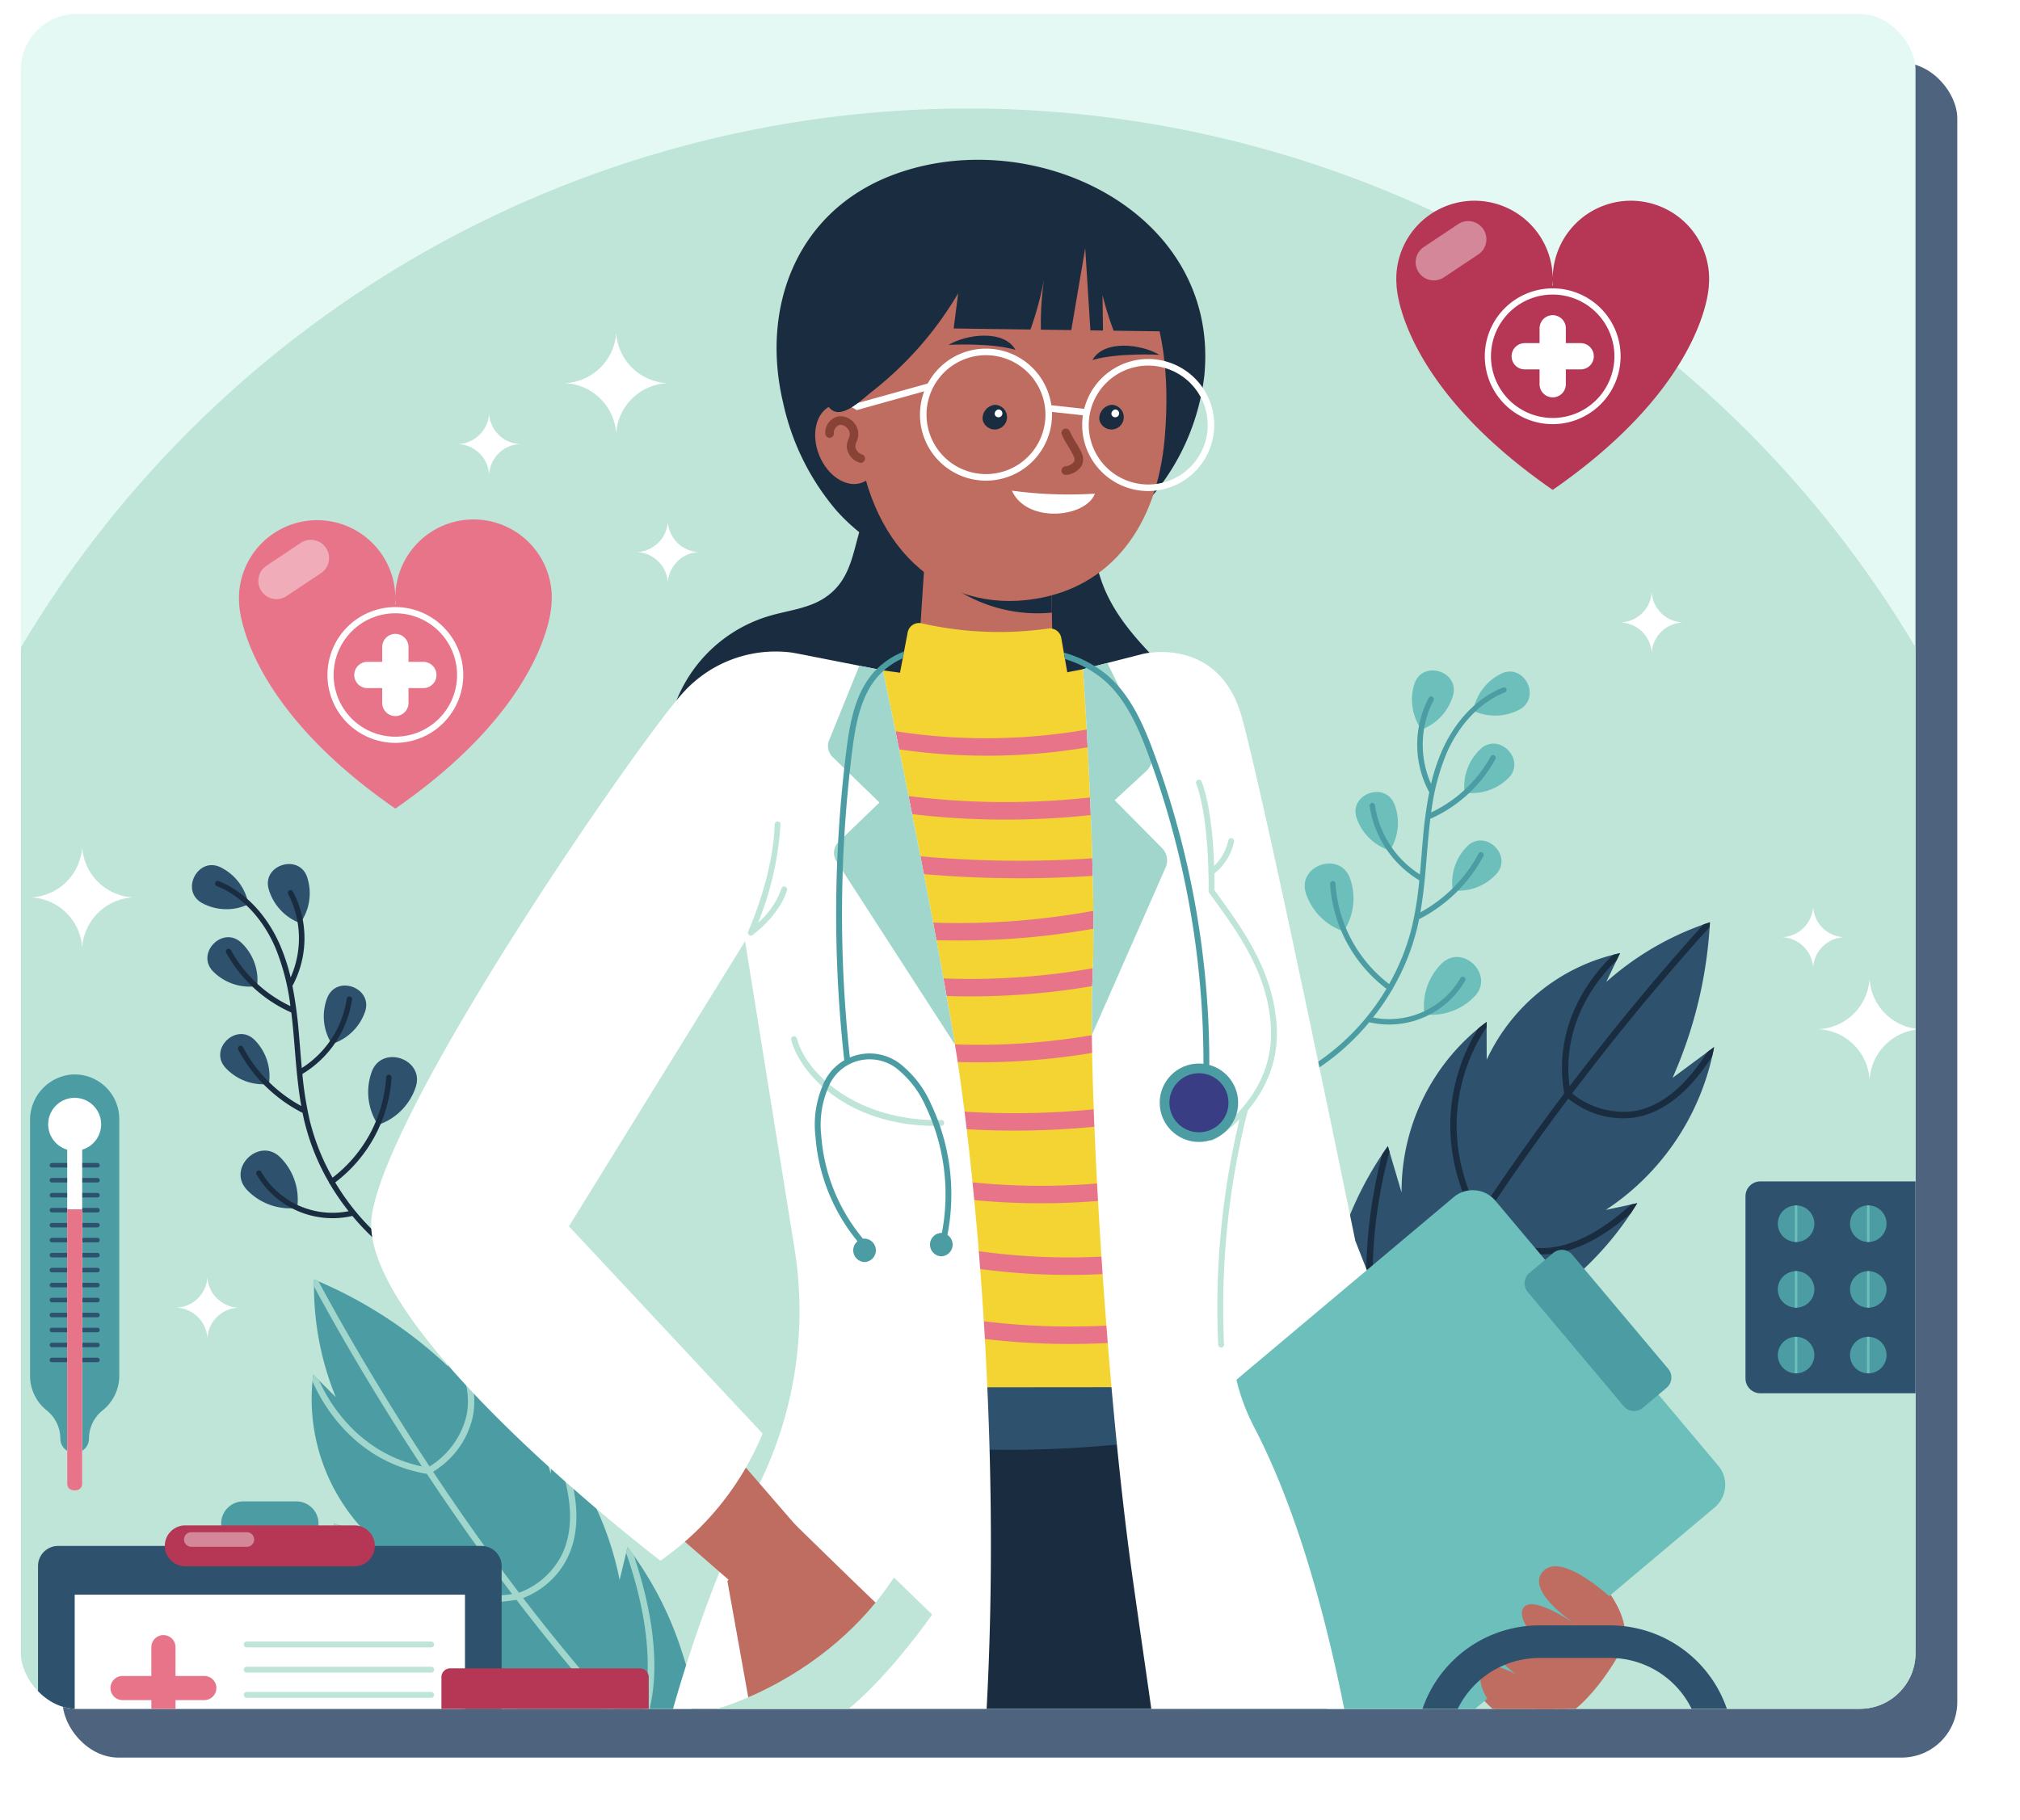 <svg xmlns="http://www.w3.org/2000/svg" xmlns:xlink="http://www.w3.org/1999/xlink" width="290" height="261.383" viewBox="0 0 290 261.383">
  <defs>
    <filter id="Rectángulo_408554" x="0" y="0" width="290" height="261.383" filterUnits="userSpaceOnUse">
      <feOffset dx="6" dy="7" input="SourceAlpha"/>
      <feGaussianBlur stdDeviation="3" result="blur"/>
      <feFlood flood-opacity="0.161"/>
      <feComposite operator="in" in2="blur"/>
      <feComposite in="SourceGraphic"/>
    </filter>
    <clipPath id="clip-path">
      <rect id="Rectángulo_408779" data-name="Rectángulo 408779" width="272" height="243.383" rx="8" transform="translate(-231.767 -4517.093)" fill="#4d637e" opacity="0.41"/>
    </clipPath>
  </defs>
  <g id="Grupo_1200173" data-name="Grupo 1200173" transform="translate(-202.233 -6894.907)">
    <g transform="matrix(1, 0, 0, 1, 202.23, 6894.91)" filter="url(#Rectángulo_408554)">
      <rect id="Rectángulo_408554-2" data-name="Rectángulo 408554" width="272" height="243.383" rx="8" transform="translate(3 2)" fill="#4d637e"/>
    </g>
    <g id="Enmascarar_grupo_1098813" data-name="Enmascarar grupo 1098813" transform="translate(437 11414)" clip-path="url(#clip-path)">
      <g id="_26999809_7283598" data-name="26999809_7283598" transform="translate(-279.541 -4519.019)">
        <g id="BACKGROUND" transform="translate(-9.048 -11.329)">
          <rect id="Rectángulo_408770" data-name="Rectángulo 408770" width="386.745" height="386.745" fill="#e5f9f4"/>
        </g>
        <g id="OBJECTS" transform="translate(-39.947 -50.016)">
          <circle id="Elipse_12201" data-name="Elipse 12201" cx="158.196" cy="158.196" r="158.196" transform="translate(0 223.721) rotate(-45)" fill="#bee5d8"/>
          <g id="Grupo_1200109" data-name="Grupo 1200109" transform="translate(112.273 146.221)">
            <g id="Grupo_1200105" data-name="Grupo 1200105" transform="translate(155.774)">
              <path id="Trazado_1034084" data-name="Trazado 1034084" d="M346.922,139.587a7.4,7.4,0,0,0-3.9,5.259,7.4,7.4,0,0,0,6.543-.116l.063-.033c3.279-1.728.664-6.807-2.648-5.142Z" transform="translate(-314.847 -139.069)" fill="#6cbfbb"/>
              <path id="Trazado_1034085" data-name="Trazado 1034085" d="M343.6,153.462a7.4,7.4,0,0,0-2.2,6.163,7.4,7.4,0,0,0,6.227-2.01l.051-.05c2.636-2.605-1.341-6.707-4.026-4.152Z" transform="translate(-314.467 -142.101)" fill="#6cbfbb"/>
              <path id="Trazado_1034086" data-name="Trazado 1034086" d="M331.976,141.047a7.4,7.4,0,0,0,1.044,6.46,7.4,7.4,0,0,0,4.485-4.765l.021-.069c1.053-3.553-4.41-5.228-5.53-1.7Z" transform="translate(-312.27 -139.024)" fill="#6cbfbb"/>
              <path id="Trazado_1034087" data-name="Trazado 1034087" d="M321.377,165.453a7.4,7.4,0,0,0,4.731,4.521,7.4,7.4,0,0,0,.7-6.507l-.025-.067c-1.306-3.469-6.671-1.508-5.432,1.986C321.36,165.409,321.368,165.431,321.377,165.453Z" transform="translate(-309.896 -144.134)" fill="#6cbfbb"/>
              <path id="Trazado_1034088" data-name="Trazado 1034088" d="M341.176,171.514a7.406,7.406,0,0,0-1.975,6.239,7.4,7.4,0,0,0,6.15-2.236l.05-.052c2.539-2.7-1.585-6.654-4.175-4Z" transform="translate(-313.962 -146.173)" fill="#6cbfbb"/>
              <path id="Trazado_1034089" data-name="Trazado 1034089" d="M311.964,179.273a8.554,8.554,0,0,0,5.373,5.319,8.556,8.556,0,0,0,.944-7.5l-.027-.078c-1.437-4.034-7.676-1.878-6.316,2.183C311.946,179.222,311.955,179.248,311.964,179.273Z" transform="translate(-307.762 -147.141)" fill="#6cbfbb"/>
              <path id="Trazado_1034090" data-name="Trazado 1034090" d="M336.307,193.267a8.555,8.555,0,0,0-2.35,7.187,8.554,8.554,0,0,0,7.13-2.516l.057-.06c2.963-3.092-1.758-7.7-4.78-4.67Z" transform="translate(-312.774 -151.073)" fill="#6cbfbb"/>
              <path id="Trazado_1034091" data-name="Trazado 1034091" d="M339.546,142.4a.384.384,0,0,0-.5-.218c-3.708,1.459-6.927,4.824-8.829,9.232a27.83,27.83,0,0,0-1.5,4.6,13.871,13.871,0,0,1,.35-11.983.387.387,0,1,0-.683-.364,14.429,14.429,0,0,0,.009,13.439.357.357,0,0,0,.073.076,61.908,61.908,0,0,0-.927,6.822c-.067.755-.129,1.51-.19,2.266-.074.91-.15,1.829-.236,2.75a14.253,14.253,0,0,1-6.451-9.951.387.387,0,0,0-.767.1,15.034,15.034,0,0,0,7.135,10.7,49.261,49.261,0,0,1-1.08,6.766,32.011,32.011,0,0,1-3.253,8.126,19.749,19.749,0,0,1-7.7-14.417.387.387,0,0,0-.773.04,20.54,20.54,0,0,0,8.089,15.058,33.317,33.317,0,0,1-15.487,13.606.387.387,0,0,0,.15.743.4.4,0,0,0,.15-.03,33.675,33.675,0,0,0,12.716-9.514,12.631,12.631,0,0,0,13.767-5.954.387.387,0,0,0-.669-.39,11.847,11.847,0,0,1-12.552,5.664,34.508,34.508,0,0,0,2.708-3.942c.017-.017.039-.026.054-.046a.376.376,0,0,0,.063-.164,32.824,32.824,0,0,0,3.484-8.6q.166-.68.3-1.367a21.492,21.492,0,0,0,9.229-9.058.387.387,0,1,0-.684-.361,20.711,20.711,0,0,1-8.361,8.436c.481-2.7.709-5.459.929-8.143.062-.754.123-1.508.19-2.261.089-1,.19-2.01.316-3.025a19.859,19.859,0,0,0,9.355-8.6.387.387,0,0,0-.679-.37,19.086,19.086,0,0,1-8.551,8.049,32.516,32.516,0,0,1,2.173-8.415c1.822-4.222,4.884-7.436,8.4-8.82A.385.385,0,0,0,339.546,142.4Z" transform="translate(-306.595 -139.734)" fill="#4b9da3"/>
            </g>
            <g id="Grupo_1200106" data-name="Grupo 1200106" transform="translate(0 27.798)">
              <path id="Trazado_1034092" data-name="Trazado 1034092" d="M109.423,175.524a7.4,7.4,0,0,1,3.9,5.259,7.4,7.4,0,0,1-6.543-.116l-.063-.033c-3.279-1.728-.664-6.807,2.648-5.142Z" transform="translate(-105.204 -175.007)" fill="#2e516d"/>
              <path id="Trazado_1034093" data-name="Trazado 1034093" d="M113.02,189.4a7.4,7.4,0,0,1,2.2,6.162,7.4,7.4,0,0,1-6.227-2.01l-.051-.05c-2.636-2.605,1.341-6.707,4.026-4.152Z" transform="translate(-105.855 -178.038)" fill="#2e516d"/>
              <path id="Trazado_1034094" data-name="Trazado 1034094" d="M124.984,176.985a7.4,7.4,0,0,1-1.045,6.46,7.4,7.4,0,0,1-4.485-4.765l-.021-.069c-1.053-3.553,4.41-5.228,5.53-1.7C124.969,176.94,124.977,176.962,124.984,176.985Z" transform="translate(-108.396 -174.962)" fill="#2e516d"/>
              <path id="Trazado_1034095" data-name="Trazado 1034095" d="M135.561,201.391a7.4,7.4,0,0,1-4.731,4.521,7.4,7.4,0,0,1-.7-6.507l.025-.067c1.306-3.469,6.671-1.508,5.432,1.986Z" transform="translate(-110.747 -180.072)" fill="#2e516d"/>
              <path id="Trazado_1034096" data-name="Trazado 1034096" d="M115.473,207.452a7.4,7.4,0,0,1,1.974,6.239,7.4,7.4,0,0,1-6.15-2.236l-.049-.052c-2.539-2.7,1.585-6.654,4.175-4Z" transform="translate(-106.392 -182.111)" fill="#2e516d"/>
              <path id="Trazado_1034097" data-name="Trazado 1034097" d="M144.706,215.211a8.554,8.554,0,0,1-5.373,5.319,8.553,8.553,0,0,1-.943-7.5l.027-.078c1.437-4.034,7.676-1.878,6.316,2.182C144.723,215.16,144.715,215.185,144.706,215.211Z" transform="translate(-112.614 -183.079)" fill="#2e516d"/>
              <path id="Trazado_1034098" data-name="Trazado 1034098" d="M120.009,229.205a8.555,8.555,0,0,1,2.35,7.186,8.554,8.554,0,0,1-7.13-2.516l-.057-.06c-2.963-3.092,1.758-7.7,4.779-4.67Z" transform="translate(-107.249 -187.011)" fill="#2e516d"/>
              <path id="Trazado_1034099" data-name="Trazado 1034099" d="M109.518,178.34a.384.384,0,0,1,.5-.218c3.708,1.459,6.927,4.824,8.829,9.233a27.831,27.831,0,0,1,1.5,4.6,13.87,13.87,0,0,0-.35-11.983.387.387,0,0,1,.683-.364,14.428,14.428,0,0,1-.009,13.439.339.339,0,0,1-.073.076,61.887,61.887,0,0,1,.927,6.823c.067.755.129,1.51.19,2.266.074.91.15,1.829.235,2.75a14.253,14.253,0,0,0,6.451-9.951.387.387,0,0,1,.767.1,15.034,15.034,0,0,1-7.135,10.7,49.252,49.252,0,0,0,1.08,6.766,32.01,32.01,0,0,0,3.253,8.126,19.749,19.749,0,0,0,7.7-14.417.387.387,0,0,1,.773.04,20.54,20.54,0,0,1-8.089,15.058A33.317,33.317,0,0,0,142.232,235a.387.387,0,0,1-.15.743.4.4,0,0,1-.15-.03,33.669,33.669,0,0,1-12.716-9.514,12.631,12.631,0,0,1-13.767-5.954.387.387,0,0,1,.669-.39,11.845,11.845,0,0,0,12.552,5.664,34.51,34.51,0,0,1-2.708-3.942.389.389,0,0,1-.054-.046.38.38,0,0,1-.063-.164,32.824,32.824,0,0,1-3.484-8.6c-.111-.453-.211-.909-.3-1.367a21.492,21.492,0,0,1-9.229-9.058.387.387,0,1,1,.684-.361,20.71,20.71,0,0,0,8.361,8.436c-.481-2.7-.709-5.459-.929-8.143-.062-.754-.123-1.508-.19-2.261-.089-1-.19-2.01-.316-3.025a19.859,19.859,0,0,1-9.355-8.6.387.387,0,0,1,.679-.37,19.086,19.086,0,0,0,8.551,8.049,32.516,32.516,0,0,0-2.173-8.415c-1.822-4.222-4.884-7.436-8.4-8.82A.387.387,0,0,1,109.518,178.34Z" transform="translate(-106.175 -175.671)" fill="#1a2d40"/>
            </g>
            <g id="Grupo_1200107" data-name="Grupo 1200107" transform="translate(17.176 87.454)">
              <path id="Trazado_1034100" data-name="Trazado 1034100" d="M142.664,306.407l6.937.36a30.292,30.292,0,0,1-19.028-19.681l5.117,1.8a27.476,27.476,0,0,1-8.042-23.148l3.234,3.236a42.152,42.152,0,0,1-3.113-16.885A63.469,63.469,0,0,1,147.043,264.6l-2.184-7.1a35.932,35.932,0,0,1,16.87,22.463q.294-2.291.588-4.582a45.388,45.388,0,0,1,9.321,19.851l1.133-4.725a49.921,49.921,0,0,1,7.734,14.81c1.535,4.707,3.6,11.631,2.233,16.568-2.963,10.678-21.194,1.008-26.426-2.378A49.352,49.352,0,0,1,142.664,306.407Z" transform="translate(-127.409 -252.088)" fill="#4b9da3"/>
              <path id="Trazado_1034101" data-name="Trazado 1034101" d="M162.356,275.378l-.116.9c2.63,6.261,3.025,11.406,1.158,15.293a11.1,11.1,0,0,1-6.164,5.493C152.687,291.1,148.553,285.2,144.9,279.7c.241-.15.556-.36.921-.634a12.294,12.294,0,0,0,4.776-7.279c.821-4.113-.706-8.681-4.542-13.591-.383-.24-.766-.48-1.158-.7q.181.587.361,1.173c3.714,4.721,5.209,9.068,4.442,12.932a11.837,11.837,0,0,1-5.309,7.334c-7.864-11.909-13.419-21.871-15.941-26.573-.215-.092-.429-.187-.646-.276q-.012.5-.011.992c2.561,4.758,7.941,14.368,15.5,25.851-9.376-1.965-13.562-9.632-14.776-12.363l-.831-.832c-.045.326-.071.654-.1.981,1.19,2.761,5.756,11.5,16.416,13.28,3.624,5.465,7.725,11.322,12.237,17.262-15.268,2.146-23.233-7.593-24.9-9.917l-.728-.256c.146.487.308.969.48,1.448,2.565,3.266,10.874,11.873,25.781,9.563,4.915,6.424,10.3,12.923,16.079,19.106-13.66-.166-26.606-8.771-29.406-10.752l-.842-.043c.272.391.553.775.838,1.157,3.8,2.61,16.778,10.754,30.282,10.561q3.41,3.6,6.99,7.031a5.628,5.628,0,0,0,.641-.653q-3.545-3.383-6.927-6.965c1.056-1.784,4.653-9.57-.823-25.848-.3-.413-.594-.814-.893-1.186q-.1.414-.2.828c5.4,15.579,2.327,23.445,1.249,25.5-5.76-6.143-11.134-12.608-16.041-19a12.158,12.158,0,0,0,2.928-1.631,11.508,11.508,0,0,0,3.47-4.212c1.91-3.962,1.636-9.085-.8-15.244C163.073,276.28,162.721,275.825,162.356,275.378Z" transform="translate(-127.448 -252.088)" fill="#a1d6cd"/>
            </g>
            <g id="Grupo_1200108" data-name="Grupo 1200108" transform="translate(162.39 36.156)">
              <path id="Trazado_1034102" data-name="Trazado 1034102" d="M324.451,217.922l1.973,6.66a30.291,30.291,0,0,1,12.21-24.5q0,2.713.009,5.424a27.476,27.476,0,0,1,19.142-15.3l-1.972,4.127a42.141,42.141,0,0,1,14.88-8.564,63.464,63.464,0,0,1-5.365,22.342l5.964-4.425a35.929,35.929,0,0,1-15.553,23.393l4.516-.974a45.372,45.372,0,0,1-15.608,15.406L349.48,241a49.946,49.946,0,0,1-11.383,12.23c-3.926,3.016-9.764,7.275-14.876,7.63-11.055.767-8.016-19.645-6.568-25.706A49.339,49.339,0,0,1,324.451,217.922Z" transform="translate(-315.148 -185.768)" fill="#2e516d"/>
              <path id="Trazado_1034103" data-name="Trazado 1034103" d="M361.525,226.106l-.889.192c-5.026,4.567-9.745,6.655-14.032,6.191a11.1,11.1,0,0,1-7.234-3.98c4.111-6.277,8.288-12.139,12.255-17.416.221.177.524.4.9.657a12.292,12.292,0,0,0,8.455,2.076c4.151-.6,7.948-3.56,11.3-8.813.1-.441.2-.882.278-1.327l-.986.732c-3.213,5.076-6.812,7.934-10.711,8.5a11.834,11.834,0,0,1-8.685-2.56c8.606-11.385,16.145-19.943,19.737-23.888.015-.234.033-.467.046-.7q-.471.154-.938.321c-3.632,4-10.9,12.277-19.205,23.229-1.272-9.495,4.56-16,6.729-18.053l.507-1.06c-.322.067-.64.151-.959.23-2.206,2.043-8.927,9.263-7.046,19.9-3.944,5.239-8.1,11.058-12.194,17.291-7.115-13.678-.587-24.435,1.049-26.777,0-.258,0-.514,0-.771-.411.3-.811.613-1.2.935-2.224,3.507-7.569,14.21-.419,27.495-4.417,6.775-8.749,14.021-12.652,21.529-4.4-12.934-.6-28.007.333-31.309l-.24-.808q-.415.581-.811,1.175c-1.193,4.456-4.544,19.4.14,32.07q-2.262,4.417-4.3,8.935a5.614,5.614,0,0,0,.83.387q2.008-4.469,4.257-8.853c2.034.4,10.574,1.2,24.094-9.394.291-.416.569-.832.82-1.238l-.847.089c-12.889,10.28-21.327,10.01-23.625,9.679,3.871-7.479,8.174-14.7,12.568-21.46a12.146,12.146,0,0,0,2.514,2.218,11.488,11.488,0,0,0,5.129,1.866c4.371.48,9.111-1.487,14.105-5.835C360.913,227.082,361.225,226.6,361.525,226.106Z" transform="translate(-316.417 -185.768)" fill="#1a2d40"/>
            </g>
          </g>
          <g id="Grupo_1200142" data-name="Grupo 1200142" transform="translate(138.011 72.887)">
            <g id="Grupo_1200111" data-name="Grupo 1200111" transform="translate(42.364)">
              <g id="Grupo_1200110" data-name="Grupo 1200110">
                <path id="Trazado_1034104" data-name="Trazado 1034104" d="M215.862,117.767c-2.3,1.46-5.124,1.732-7.737,2.494a20.674,20.674,0,0,0-5.3,37.3c4.793,3.046,10.759,4.073,15.158,7.666,2.962,2.42,4.953,5.8,7.4,8.735s5.739,5.6,9.564,5.672c3.985.071,7.5-2.727,9.8-5.981s3.744-7.04,5.913-10.384,5.391-6.38,9.356-6.784c2.467-.252,4.964.544,7.42.2,4.185-.585,7.36-4.547,7.955-8.73s-.976-8.429-3.34-11.93-5.486-6.408-8.438-9.432-5.8-6.271-7.438-10.168c-1.65-3.933-1.956-8.276-2.818-12.453s-2.481-8.494-5.932-11c-4.344-3.156-10.622-2.517-15.167.34-4.209,2.646-7.754,7.247-10.045,11.631C219.915,109.347,220.61,114.749,215.862,117.767Z" transform="translate(-193.249 -54.783)" fill="#1a2d40"/>
                <path id="Trazado_1034105" data-name="Trazado 1034105" d="M234.749,45.091a32.933,32.933,0,0,0-4.424,1.337c-13.728,5.235-18.92,18.957-15.664,32.684a35.388,35.388,0,0,0,7.658,15.475,28.292,28.292,0,0,0,15.526,8.854,30.693,30.693,0,0,0,18.078-2.143,32.679,32.679,0,0,0,19.207-26.087C277.269,53.249,254.1,40.683,234.749,45.091Z" transform="translate(-197.886 -44.216)" fill="#1a2d40"/>
              </g>
            </g>
            <g id="Grupo_1200115" data-name="Grupo 1200115" transform="translate(99.477 70.681)">
              <g id="Grupo_1200112" data-name="Grupo 1200112" transform="translate(3.49 0)">
                <path id="Trazado_1034106" data-name="Trazado 1034106" d="M299.249,243.7A10.49,10.49,0,0,1,289,235.373l-17.172-81.508a10.486,10.486,0,1,1,20.522-4.324l17.172,81.508a10.5,10.5,0,0,1-10.272,12.65Z" transform="translate(-271.599 -136.868)" fill="#bf6d60"/>
                <path id="Trazado_1034107" data-name="Trazado 1034107" d="M306.368,245.14,324.64,271l21.882,30.97a6.073,6.073,0,0,1-9.43,7.607l-47.048-51.27a10.508,10.508,0,1,1,16.324-13.167Z" transform="translate(-275.15 -159.403)" fill="#bf6d60"/>
                <path id="Trazado_1034108" data-name="Trazado 1034108" d="M281.9,135.835s10.921-2.6,14.115,9.311c3.891,14.512,16.235,75,16.235,75l15.257,38.883-24.53,22.025-16.055-50.944Z" transform="translate(-273.932 -135.595)" fill="#fff"/>
              </g>
              <g id="Grupo_1200114" data-name="Grupo 1200114" transform="translate(0 77.28)">
                <path id="Trazado_1034109" data-name="Trazado 1034109" d="M338.783,295.174s7.793.811,13.649,4.584,11.812,10.8,9.176,15.519-8.012,12.01-14.1,10.731-13.569-14.425-15.539-21.868S338.783,295.174,338.783,295.174Z" transform="translate(-281.718 -249.021)" fill="#bf6d60"/>
                <g id="Grupo_1200113" data-name="Grupo 1200113">
                  <path id="Trazado_1034110" data-name="Trazado 1034110" d="M300.076,326.3l-31.992-38.05a4.255,4.255,0,0,1,.518-5.995l54.41-45.747a4.254,4.254,0,0,1,5.995.519L361,275.073a4.255,4.255,0,0,1-.518,5.995l-54.41,45.747A4.256,4.256,0,0,1,300.076,326.3Z" transform="translate(-267.086 -235.506)" fill="#6cbfbb"/>
                  <path id="Trazado_1034111" data-name="Trazado 1034111" d="M372.938,266.4l-3.416,2.872a1.939,1.939,0,0,1-2.732-.237L353.009,252.64a1.939,1.939,0,0,1,.236-2.732l3.416-2.872a1.939,1.939,0,0,1,2.732.236l13.781,16.391A1.939,1.939,0,0,1,372.938,266.4Z" transform="translate(-286.446 -238.014)" fill="#4b9da3"/>
                </g>
                <path id="Trazado_1034112" data-name="Trazado 1034112" d="M363.491,310.209s-7.39-7.118-10.143-4.156S358.523,314,358.523,314s-6.03-4.319-7.757-2.949,1.807,5.545,4.025,6.718c0,0-4.6-3.731-7.827-1.824s6.329,7.528,6.329,7.528-6.239-5.18-8.367-3.39,2.054,7.923,5.739,8.364,11.841-12.478,11.841-12.478Z" transform="translate(-284.588 -251.322)" fill="#bf6d60"/>
              </g>
            </g>
            <g id="Grupo_1200123" data-name="Grupo 1200123" transform="translate(63.44 2.6)">
              <g id="Grupo_1200116" data-name="Grupo 1200116" transform="translate(14.937 46.818)">
                <path id="Trazado_1034113" data-name="Trazado 1034113" d="M241.418,108.105l-1.611,24.766s10.8,6.964,19.517,1.481l-.3-18.8Z" transform="translate(-239.807 -108.105)" fill="#bf6d60"/>
                <path id="Trazado_1034114" data-name="Trazado 1034114" d="M259.693,126.4a21.529,21.529,0,0,1-17.495-6.422h17.39Z" transform="translate(-240.349 -110.794)" fill="#1a2d40"/>
              </g>
              <g id="Grupo_1200122" data-name="Grupo 1200122">
                <path id="Trazado_1034115" data-name="Trazado 1034115" d="M256.539,54.386c-19.48-2.9-29.708,8.354-28.059,30.212,1.313,17.4,12.162,27.047,25.689,24.869,10.706-1.723,17.474-10.219,18.582-23.146C274.331,67.872,268.106,56.109,256.539,54.386Z" transform="translate(-222.266 -49.017)" fill="#bf6d60"/>
                <g id="Grupo_1200119" data-name="Grupo 1200119" transform="translate(19.455 22.649)">
                  <path id="Trazado_1034116" data-name="Trazado 1034116" d="M281.946,80.033s-6.025-.319-9.6.753C274.021,77.8,279.446,78.525,281.946,80.033Z" transform="translate(-251.696 -77.281)" fill="#1a2d40"/>
                  <path id="Trazado_1034117" data-name="Trazado 1034117" d="M245.648,78.189s6.024-.346,9.6.712C253.563,75.924,248.141,76.669,245.648,78.189Z" transform="translate(-245.648 -76.858)" fill="#1a2d40"/>
                  <g id="Grupo_1200117" data-name="Grupo 1200117" transform="translate(21.646 9.939)">
                    <path id="Trazado_1034118" data-name="Trazado 1034118" d="M273.633,91.842a1.77,1.77,0,1,0,1.732-2.134A1.964,1.964,0,0,0,273.633,91.842Z" transform="translate(-273.633 -89.708)" fill="#1a2d40"/>
                    <path id="Trazado_1034119" data-name="Trazado 1034119" d="M275.872,91.263a.559.559,0,1,0,.544-.688A.629.629,0,0,0,275.872,91.263Z" transform="translate(-274.14 -89.904)" fill="#fff"/>
                  </g>
                  <g id="Grupo_1200118" data-name="Grupo 1200118" transform="translate(4.888 9.939)">
                    <path id="Trazado_1034120" data-name="Trazado 1034120" d="M251.967,91.842a1.77,1.77,0,1,0,1.732-2.134A1.965,1.965,0,0,0,251.967,91.842Z" transform="translate(-251.967 -89.708)" fill="#1a2d40"/>
                    <path id="Trazado_1034121" data-name="Trazado 1034121" d="M254.206,91.263a.559.559,0,1,0,.544-.688A.629.629,0,0,0,254.206,91.263Z" transform="translate(-252.474 -89.904)" fill="#fff"/>
                  </g>
                  <path id="Trazado_1034122" data-name="Trazado 1034122" d="M267.22,100.769a.617.617,0,0,1-.112-1.224,1.854,1.854,0,0,0,1.281-.651.812.812,0,0,0-.016-.746,11.812,11.812,0,0,0-.8-1.471,11.94,11.94,0,0,1-.926-1.726.616.616,0,1,1,1.156-.43,11.909,11.909,0,0,0,.828,1.522,12.129,12.129,0,0,1,.9,1.669,2.042,2.042,0,0,1-.063,1.788,2.92,2.92,0,0,1-2.129,1.26A.737.737,0,0,1,267.22,100.769Z" transform="translate(-250.395 -80.768)" fill="#894236"/>
                  <path id="Trazado_1034123" data-name="Trazado 1034123" d="M269.312,106.073a60.418,60.418,0,0,1-11.911-.431C259.523,110.383,268,109.551,269.312,106.073Z" transform="translate(-248.31 -83.378)" fill="#fff"/>
                </g>
                <g id="Grupo_1200120" data-name="Grupo 1200120" transform="translate(2.235 24.518)">
                  <path id="Trazado_1034124" data-name="Trazado 1034124" d="M249.811,98.233a9.479,9.479,0,1,1,9.48-9.479A9.49,9.49,0,0,1,249.811,98.233Zm0-18.016a8.537,8.537,0,1,0,8.538,8.537A8.547,8.547,0,0,0,249.811,80.217Z" transform="translate(-227.224 -79.275)" fill="#fff"/>
                  <path id="Trazado_1034125" data-name="Trazado 1034125" d="M279.922,100.162a9.479,9.479,0,1,1,9.479-9.479A9.49,9.49,0,0,1,279.922,100.162Zm0-18.015a8.537,8.537,0,1,0,8.537,8.537A8.547,8.547,0,0,0,279.922,82.147Z" transform="translate(-234.044 -79.712)" fill="#fff"/>
                  <rect id="Rectángulo_408771" data-name="Rectángulo 408771" width="14.967" height="0.942" transform="translate(0 8.969) rotate(-15.564)" fill="#fff"/>
                </g>
                <g id="Grupo_1200121" data-name="Grupo 1200121" transform="translate(0.297 32.481)">
                  <path id="Trazado_1034126" data-name="Trazado 1034126" d="M229.55,93.939c1.233,3.048.347,5.988-1.86,6.881s-4.994-.852-6.227-3.9-.444-6.242,1.763-7.136S228.318,90.892,229.55,93.939Z" transform="translate(-220.88 -89.57)" fill="#bf6d60"/>
                  <path id="Trazado_1034127" data-name="Trazado 1034127" d="M227.849,98.514a.626.626,0,0,1-.207-.036,2.61,2.61,0,0,1-1.791-2.224,2.8,2.8,0,0,1,.251-1.191,2.108,2.108,0,0,0,.169-.592,1.275,1.275,0,0,0-.361-.945,1.329,1.329,0,0,0-1.075-.467,1.2,1.2,0,0,0-.842,1.248.616.616,0,1,1-1.233,0,2.4,2.4,0,0,1,1.877-2.466,2.5,2.5,0,0,1,2.161.828,2.529,2.529,0,0,1,.7,1.88,3.162,3.162,0,0,1-.249.955,1.778,1.778,0,0,0-.172.685,1.406,1.406,0,0,0,.974,1.126.617.617,0,0,1-.207,1.2Z" transform="translate(-221.306 -90.079)" fill="#894236"/>
                </g>
                <rect id="Rectángulo_408772" data-name="Rectángulo 408772" width="0.942" height="5.489" transform="matrix(0.109, -0.994, 0.994, 0.109, 33.736, 33.545)" fill="#fff"/>
                <path id="Trazado_1034128" data-name="Trazado 1034128" d="M267.937,56.4a24.345,24.345,0,0,0-11.822-7.413,30.6,30.6,0,0,0-19.759.459,25.048,25.048,0,0,0-14.165,13.518c-2.072,5.056-2.6,12.5.449,17.341,1.549,2.464,4.743-.816,6.271-2.008a50.545,50.545,0,0,0,6.535-6.107,49.986,49.986,0,0,0,5.879-8.04L240.68,69.2l11.026.152a47.912,47.912,0,0,0,1.938-7.158,44.564,44.564,0,0,0-.442,7.179l4.362.06q1-5.879,2-11.759l.745,11.8,1.806.025q-.035-2.557-.07-5.113a45.132,45.132,0,0,0,1.6,5.134l7.713.106A15.494,15.494,0,0,0,267.937,56.4Z" transform="translate(-220.496 -47.577)" fill="#1a2d40"/>
              </g>
            </g>
            <g id="Grupo_1200132" data-name="Grupo 1200132" transform="translate(38.195 66.519)">
              <g id="Grupo_1200124" data-name="Grupo 1200124" transform="translate(0 98.676)">
                <path id="Trazado_1034129" data-name="Trazado 1034129" d="M187.859,406.609s17.148,5.834,42.325,7.084l.022-.144a198.856,198.856,0,0,0,20.274-.029l.008.081a167.62,167.62,0,0,0,39.311-6.992h0l-.452-64.736a158.04,158.04,0,0,0-8.379-49.684l-7.927-23.36-21.677-11.042-1.154,5.605-34.271,5.49-6.961,12.873a155.194,155.194,0,0,0-18.525,66.886l-2.594,57.968Z" transform="translate(-187.859 -257.786)" fill="#1a2d40"/>
                <path id="Trazado_1034130" data-name="Trazado 1034130" d="M281.2,275.5q-1.867-6.3-3.733-12.606-25.721-.456-51.432-1.356-.847,3.76-1.695,7.52c-.377,1.672-1.757,4.766-1.21,6.449.913,2.812,9.41,2.392,11.878,2.6a165.635,165.635,0,0,0,29.715-.178A164.4,164.4,0,0,0,281.2,275.5Z" transform="translate(-195.819 -258.636)" fill="#2e516d"/>
              </g>
              <g id="Grupo_1200131" data-name="Grupo 1200131" transform="translate(13.816 0)">
                <g id="Grupo_1200128" data-name="Grupo 1200128" transform="translate(1.511)">
                  <g id="Grupo_1200127" data-name="Grupo 1200127" transform="translate(0 5.55)">
                    <g id="Grupo_1200126" data-name="Grupo 1200126">
                      <g id="Grupo_1200125" data-name="Grupo 1200125">
                        <path id="Trazado_1034131" data-name="Trazado 1034131" d="M243.928,140.912l-24.979-3.483-11.274,31.548,12.751,72.632,57.1-.053-.463-67.053L261.8,137.389Z" transform="translate(-207.674 -137.389)" fill="#f4d432"/>
                      </g>
                    </g>
                  </g>
                  <path id="Trazado_1034132" data-name="Trazado 1034132" d="M236.63,137.355l1.1-5.79a1.658,1.658,0,0,1,1.994-1.31,50.24,50.24,0,0,0,18.175.754,1.653,1.653,0,0,1,1.884,1.354l.861,4.921-2.684,8.069-21.334,2.006v-10Z" transform="translate(-214.233 -130.214)" fill="#f4d432"/>
                </g>
                <g id="Grupo_1200130" data-name="Grupo 1200130" transform="translate(0 12.404)">
                  <g id="Grupo_1200129" data-name="Grupo 1200129">
                    <path id="Trazado_1034133" data-name="Trazado 1034133" d="M256.917,185.986a107.456,107.456,0,0,0,11.874-2.555A1.262,1.262,0,0,0,268.12,181a106.923,106.923,0,0,1-41.234,2.995,104.713,104.713,0,0,1-11.616-2.12c-1.577-.377-2.251,2.054-.671,2.432A109.509,109.509,0,0,0,256.917,185.986Z" transform="translate(-207.528 -154.11)" fill="#e8748a"/>
                    <path id="Trazado_1034134" data-name="Trazado 1034134" d="M214.6,172.122a159.123,159.123,0,0,0,47.837,3.078c2.463-.217,4.919-.5,7.369-.831l-.751-2.429a156.976,156.976,0,0,1-40.674.044c-4.4-.571-8.774-1.349-13.11-2.3C213.688,169.345,213.012,171.775,214.6,172.122Z" transform="translate(-207.527 -151.552)" fill="#e8748a"/>
                    <path id="Trazado_1034135" data-name="Trazado 1034135" d="M218.1,148.748a87.249,87.249,0,0,0,40.738,3q3.031-.5,6.015-1.217c-.279-.9-.534-1.712-.758-2.423a84.38,84.38,0,0,1-34.2.994,85.1,85.1,0,0,1-11.127-2.784C217.224,145.818,216.561,148.252,218.1,148.748Z" transform="translate(-208.327 -146.25)" fill="#e8748a"/>
                    <path id="Trazado_1034136" data-name="Trazado 1034136" d="M254.575,163.646q5.374-.465,10.687-1.436-.377-1.218-.749-2.416a112.518,112.518,0,0,1-44.347-.968,113.141,113.141,0,0,1-12.91-3.726c-1.533-.542-2.193,1.894-.671,2.432A114.864,114.864,0,0,0,254.575,163.646Z" transform="translate(-205.721 -148.237)" fill="#e8748a"/>
                    <path id="Trazado_1034137" data-name="Trazado 1034137" d="M269.089,191.888a101.716,101.716,0,0,1-47,1.212c-1.583-.335-2.26,2.1-.671,2.432a104.57,104.57,0,0,0,48.344-1.212A1.262,1.262,0,0,0,269.089,191.888Z" transform="translate(-209.07 -156.577)" fill="#e8748a"/>
                    <path id="Trazado_1034138" data-name="Trazado 1034138" d="M278.209,245.036a94.239,94.239,0,0,1-44.994-2,1.262,1.262,0,0,0-.671,2.432,97.006,97.006,0,0,0,46.335,2C280.469,247.148,279.8,244.717,278.209,245.036Z" transform="translate(-211.596 -168.161)" fill="#e8748a"/>
                    <path id="Trazado_1034139" data-name="Trazado 1034139" d="M269.575,206.734a1.262,1.262,0,0,0-.671-2.432,96.533,96.533,0,0,1-47.586.531c-1.576-.384-2.249,2.047-.671,2.432A99.275,99.275,0,0,0,269.575,206.734Z" transform="translate(-208.898 -159.388)" fill="#e8748a"/>
                    <path id="Trazado_1034140" data-name="Trazado 1034140" d="M276.37,258.305a102.343,102.343,0,0,1-44.5-2.469,1.262,1.262,0,0,0-.671,2.432,105.287,105.287,0,0,0,45.845,2.469C278.637,260.47,277.96,258.04,276.37,258.305Z" transform="translate(-211.29 -171.06)" fill="#e8748a"/>
                    <path id="Trazado_1034141" data-name="Trazado 1034141" d="M275.055,234.332c1.59-.319.917-2.751-.671-2.432a97.563,97.563,0,0,1-43.279-1.143,1.262,1.262,0,0,0-.671,2.432A100.5,100.5,0,0,0,275.055,234.332Z" transform="translate(-211.116 -165.382)" fill="#e8748a"/>
                    <path id="Trazado_1034142" data-name="Trazado 1034142" d="M273.5,220.856c1.592-.309.917-2.74-.671-2.432a115.624,115.624,0,0,1-44.767-.138c-1.585-.319-2.262,2.112-.671,2.432A118.907,118.907,0,0,0,273.5,220.856Z" transform="translate(-210.425 -162.56)" fill="#e8748a"/>
                  </g>
                </g>
              </g>
            </g>
            <path id="Trazado_1034143" data-name="Trazado 1034143" d="M152.3,231.131a10.488,10.488,0,0,1-8.991-15.868L183.756,147.6a10.486,10.486,0,1,1,18,10.761L161.31,226.023A10.48,10.48,0,0,1,152.3,231.131Z" transform="translate(-139.236 -66.475)" fill="#bf6d60"/>
            <g id="Grupo_1200133" data-name="Grupo 1200133" transform="translate(34.919 70.811)">
              <path id="Trazado_1034144" data-name="Trazado 1034144" d="M222.175,138.271s6.953,33.229,10.352,53.843,10.588,90.3-1.974,144.553c0,0-21.71,8.293-46.928-4.206,0,0,3.038-42.3,20.611-76.971a56.413,56.413,0,0,0,5.2-34.461l-9.369-58.258,9.346-27.007Z" transform="translate(-183.624 -135.763)" fill="#fff"/>
              <path id="Trazado_1034145" data-name="Trazado 1034145" d="M270.6,138.128s2.012,29.347,1.358,44.478,1.912,58.668,5.761,86.018c3.453,24.537,5.447,35.828,8.059,66.445,0,0,15.131,1.809,28.289-.493,0,0-2.629-56.254-18.845-87.5a29.655,29.655,0,0,1-3.418-13.736l.087-29.459s16.425-16.41-2.138-36.609L279.341,135.9Z" transform="translate(-203.325 -135.795)" fill="#fff"/>
              <path id="Trazado_1034146" data-name="Trazado 1034146" d="M241.488,192.55c-3.4-20.62-10.335-53.74-10.335-53.74l-3.389-.666-4.338,10.691a2.22,2.22,0,0,0,.51,2.426l6.712,6.524-5.845,5.64a2.22,2.22,0,0,0-.323,2.8Z" transform="translate(-192.603 -136.302)" fill="#a1d6cd"/>
              <path id="Trazado_1034147" data-name="Trazado 1034147" d="M275.144,157.341l4.544-4.194a2.514,2.514,0,0,0,.553-2.953l-6.151-12.561-3.488.887s2.012,29.347,1.358,44.478c-.093,2.148-.118,4.885-.087,8.05l10.586-24.055a2.514,2.514,0,0,0-.514-2.781Z" transform="translate(-203.325 -136.186)" fill="#a1d6cd"/>
            </g>
            <g id="Grupo_1200136" data-name="Grupo 1200136" transform="translate(0 70.601)">
              <g id="Grupo_1200134" data-name="Grupo 1200134" transform="translate(49.612 125.226)">
                <path id="Trazado_1034148" data-name="Trazado 1034148" d="M204.589,305.633l3.21,17.9s8.863-2.676,12.158-6.179a50.751,50.751,0,0,0,6.247-8.315c-.123.006-12.037-11.649-12.037-11.649Z" transform="translate(-203.066 -297.389)" fill="#bf6d60"/>
                <path id="Trazado_1034149" data-name="Trazado 1034149" d="M202.62,326.277s15.789-4.167,25.438-18.859l5.482,5.314s-5.715,8.313-12.006,13.572c-6.688,5.592-16.6,7.921-16.6,7.921Z" transform="translate(-202.62 -299.661)" fill="#bee5d8"/>
              </g>
              <g id="Grupo_1200135" data-name="Grupo 1200135">
                <path id="Trazado_1034150" data-name="Trazado 1034150" d="M159.455,236.085,200.7,283.746c4.77,5.815-2.805,13.337-8.581,8.552L144.6,250.889a10.512,10.512,0,1,1,14.854-14.8Z" transform="translate(-139.049 -157.457)" fill="#bf6d60"/>
                <path id="Trazado_1034151" data-name="Trazado 1034151" d="M199.192,135.7a17.879,17.879,0,0,0-15.816,5.585c-5.741,6.1-42.163,58.5-44.79,75.107C136.036,232.512,180,266.056,180,266.056a41.492,41.492,0,0,0,14.671-18.25l-27.8-29.769,31.414-50.863Z" transform="translate(-138.479 -135.492)" fill="#fff"/>
              </g>
            </g>
            <g id="Grupo_1200138" data-name="Grupo 1200138" transform="translate(54.085 89.031)">
              <path id="Trazado_1034152" data-name="Trazado 1034152" d="M208.822,183.448a.42.42,0,0,1-.382-.595c.036-.078,3.593-7.934,3.8-15.385a.451.451,0,0,1,.432-.408.42.42,0,0,1,.408.432,45.294,45.294,0,0,1-3.205,14.09,11.485,11.485,0,0,0,3.327-4.861.42.42,0,0,1,.816.2c-.032.133-.849,3.287-4.94,6.437A.425.425,0,0,1,208.822,183.448Z" transform="translate(-208.402 -161.072)" fill="#bee5d8"/>
              <path id="Trazado_1034153" data-name="Trazado 1034153" d="M293.782,211.153a.42.42,0,0,1-.2-.789c.093-.05,9.23-5.192,8.742-15.387-.37-7.711-4.5-13.407-8.491-18.916l-.374-.516a.423.423,0,0,1-.08-.254c0-.1.179-10.146-1.781-15.406a.42.42,0,1,1,.787-.293c1.911,5.127,1.854,14.274,1.835,15.574l.292.4c3.876,5.347,8.269,11.407,8.651,19.368.514,10.731-9.08,16.113-9.177,16.165A.436.436,0,0,1,293.782,211.153Z" transform="translate(-227.24 -159.318)" fill="#bee5d8"/>
              <g id="Grupo_1200137" data-name="Grupo 1200137" transform="translate(6.208 36.82)">
                <path id="Trazado_1034154" data-name="Trazado 1034154" d="M237.3,219.81c-12.854,0-19.612-7.527-20.863-12.363a.42.42,0,1,1,.814-.21c1.3,5.018,8.6,11.937,20.711,11.726a.4.4,0,0,1,.429.411.42.42,0,0,1-.411.429C237.755,219.807,237.528,219.81,237.3,219.81Z" transform="translate(-216.428 -206.921)" fill="#bee5d8"/>
              </g>
              <path id="Trazado_1034155" data-name="Trazado 1034155" d="M294.3,175.443a.421.421,0,0,1-.231-.773,7.155,7.155,0,0,0,2.658-4.192.421.421,0,0,1,.827.155,7.89,7.89,0,0,1-3.024,4.741A.43.43,0,0,1,294.3,175.443Z" transform="translate(-227.763 -161.768)" fill="#bee5d8"/>
              <path id="Trazado_1034156" data-name="Trazado 1034156" d="M296.076,254.625a.421.421,0,0,1-.42-.4,116.2,116.2,0,0,1,3.4-33.744.42.42,0,0,1,.815.207,115.387,115.387,0,0,0-3.379,33.5.42.42,0,0,1-.4.439Z" transform="translate(-228.139 -173.1)" fill="#bee5d8"/>
            </g>
            <g id="Grupo_1200141" data-name="Grupo 1200141" transform="translate(63.713 70.604)">
              <g id="Grupo_1200140" data-name="Grupo 1200140" transform="translate(3.04)">
                <g id="Grupo_1200139" data-name="Grupo 1200139">
                  <path id="Trazado_1034157" data-name="Trazado 1034157" d="M234.529,135.495a11.535,11.535,0,0,0-4.005,2.618c-2.993,3.061-3.778,7.595-4.28,11.6a189.728,189.728,0,0,0-.29,44.576.427.427,0,0,0,.465.371.421.421,0,0,0,.371-.465,188.832,188.832,0,0,1,.289-44.377c.484-3.874,1.236-8.248,4.047-11.122a10.488,10.488,0,0,1,3.215-2.217Z" transform="translate(-224.781 -135.495)" fill="#4b9da3"/>
                  <path id="Trazado_1034158" data-name="Trazado 1034158" d="M279.928,150c-1.544-4.176-3.444-8.426-6.869-11.225a16.78,16.78,0,0,0-6.014-3.069l.162.924a15.74,15.74,0,0,1,5.321,2.795c3.269,2.672,5.11,6.8,6.613,10.868a127.622,127.622,0,0,1,7.944,44.487.42.42,0,1,0,.84,0A128.445,128.445,0,0,0,279.928,150Z" transform="translate(-234.354 -135.543)" fill="#4b9da3"/>
                </g>
              </g>
              <path id="Trazado_1034159" data-name="Trazado 1034159" d="M239.015,238.448a.42.42,0,0,1-.405-.531,29.447,29.447,0,0,0-1.855-20.16,14.1,14.1,0,0,0-3.624-4.994,6.394,6.394,0,0,0-10.453,2.44,13.608,13.608,0,0,0-.931,6.681,26.087,26.087,0,0,0,6.842,15.814.42.42,0,1,1-.617.571,26.933,26.933,0,0,1-7.064-16.326,14.41,14.41,0,0,1,1-7.088,7.226,7.226,0,0,1,11.751-2.741,14.907,14.907,0,0,1,3.848,5.278,30.308,30.308,0,0,1,1.907,20.745A.414.414,0,0,1,239.015,238.448Z" transform="translate(-220.85 -152.406)" fill="#4b9da3"/>
              <circle id="Elipse_12202" data-name="Elipse 12202" cx="5.63" cy="5.63" r="5.63" transform="translate(49.49 59.172)" fill="#4b9da3"/>
              <circle id="Elipse_12203" data-name="Elipse 12203" cx="4.24" cy="4.24" r="4.24" transform="translate(50.881 60.563)" fill="#383d84"/>
              <path id="Trazado_1034160" data-name="Trazado 1034160" d="M229.574,244.5a1.682,1.682,0,0,0,0,3.362A1.682,1.682,0,0,0,229.574,244.5Z" transform="translate(-222.458 -160.186)" fill="#4b9da3"/>
              <path id="Trazado_1034161" data-name="Trazado 1034161" d="M243.82,243.439a1.682,1.682,0,0,0,0,3.362A1.682,1.682,0,0,0,243.82,243.439Z" transform="translate(-225.685 -159.945)" fill="#4b9da3"/>
            </g>
          </g>
          <g id="Grupo_1200165" data-name="Grupo 1200165" transform="translate(89.034 204.228)">
            <g id="Grupo_1200145" data-name="Grupo 1200145" transform="translate(1.147 61.311)">
              <path id="Trazado_1034162" data-name="Trazado 1034162" d="M140.321,389.986h-60.8a2.878,2.878,0,0,1-2.878-2.878V304.435a2.878,2.878,0,0,1,2.878-2.878h60.8a2.878,2.878,0,0,1,2.878,2.878v82.673A2.878,2.878,0,0,1,140.321,389.986Z" transform="translate(-76.643 -295.158)" fill="#2e516d"/>
              <rect id="Rectángulo_408773" data-name="Rectángulo 408773" width="56.029" height="74.912" transform="translate(5.264 13.392)" fill="#fff"/>
              <path id="Trazado_1034163" data-name="Trazado 1034163" d="M103.559,323.976H99.423v-4.136a1.733,1.733,0,0,0-1.733-1.733h0a1.733,1.733,0,0,0-1.733,1.733v4.136H91.822a1.733,1.733,0,0,0-1.733,1.733h0a1.733,1.733,0,0,0,1.733,1.733h4.136v4.136a1.733,1.733,0,0,0,1.733,1.733h0a1.733,1.733,0,0,0,1.733-1.733v-4.136h4.136a1.733,1.733,0,0,0,1.733-1.733h0A1.733,1.733,0,0,0,103.559,323.976Z" transform="translate(-79.689 -298.907)" fill="#e8748a"/>
              <g id="Grupo_1200143" data-name="Grupo 1200143" transform="translate(18.201)">
                <path id="Trazado_1034164" data-name="Trazado 1034164" d="M121.421,299.665h-7.6a3.191,3.191,0,0,1-3.191-3.191h0a3.191,3.191,0,0,1,3.191-3.191h7.6a3.191,3.191,0,0,1,3.191,3.191h0A3.191,3.191,0,0,1,121.421,299.665Z" transform="translate(-102.541 -293.284)" fill="#4b9da3"/>
                <path id="Trazado_1034165" data-name="Trazado 1034165" d="M127.392,303.609H103.109a2.935,2.935,0,0,1-2.935-2.935h0a2.935,2.935,0,0,1,2.935-2.935h24.284a2.935,2.935,0,0,1,2.935,2.935h0A2.935,2.935,0,0,1,127.392,303.609Z" transform="translate(-100.174 -294.293)" fill="#b53755"/>
              </g>
              <g id="Grupo_1200144" data-name="Grupo 1200144" transform="translate(9.98 20.123)">
                <path id="Trazado_1034166" data-name="Trazado 1034166" d="M141.735,320.14h-26.48a.42.42,0,1,1,0-.84h26.48a.42.42,0,0,1,0,.84Z" transform="translate(-95.274 -319.3)" fill="#bee5d8"/>
                <path id="Trazado_1034167" data-name="Trazado 1034167" d="M141.735,324.819h-26.48a.42.42,0,1,1,0-.84h26.48a.42.42,0,0,1,0,.84Z" transform="translate(-95.274 -320.36)" fill="#bee5d8"/>
                <path id="Trazado_1034168" data-name="Trazado 1034168" d="M141.735,329.5h-26.48a.42.42,0,1,1,0-.84h26.48a.42.42,0,0,1,0,.84Z" transform="translate(-95.274 -321.419)" fill="#bee5d8"/>
                <path id="Trazado_1034169" data-name="Trazado 1034169" d="M141.735,334.174h-26.48a.42.42,0,0,1,0-.84h26.48a.42.42,0,0,1,0,.84Z" transform="translate(-95.274 -322.479)" fill="#bee5d8"/>
                <path id="Trazado_1034170" data-name="Trazado 1034170" d="M141.735,338.852h-26.48a.42.42,0,0,1,0-.84h26.48a.42.42,0,0,1,0,.84Z" transform="translate(-95.274 -323.538)" fill="#bee5d8"/>
                <path id="Trazado_1034171" data-name="Trazado 1034171" d="M136.006,343.53H89.966a.42.42,0,1,1,0-.84h46.04a.42.42,0,1,1,0,.84Z" transform="translate(-89.546 -324.598)" fill="#bee5d8"/>
                <path id="Trazado_1034172" data-name="Trazado 1034172" d="M136.006,348.467H89.966a.42.42,0,1,1,0-.84h46.04a.42.42,0,1,1,0,.84Z" transform="translate(-89.546 -325.716)" fill="#bee5d8"/>
                <path id="Trazado_1034173" data-name="Trazado 1034173" d="M136.006,353.4H89.966a.42.42,0,0,1,0-.84h46.04a.42.42,0,0,1,0,.84Z" transform="translate(-89.546 -326.834)" fill="#bee5d8"/>
                <path id="Trazado_1034174" data-name="Trazado 1034174" d="M136.006,358.339H89.966a.42.42,0,1,1,0-.84h46.04a.42.42,0,1,1,0,.84Z" transform="translate(-89.546 -327.952)" fill="#bee5d8"/>
                <path id="Trazado_1034175" data-name="Trazado 1034175" d="M136.006,363.276H89.966a.42.42,0,1,1,0-.84h46.04a.42.42,0,1,1,0,.84Z" transform="translate(-89.546 -329.071)" fill="#bee5d8"/>
                <path id="Trazado_1034176" data-name="Trazado 1034176" d="M136.006,368.212H89.966a.42.42,0,1,1,0-.84h46.04a.42.42,0,1,1,0,.84Z" transform="translate(-89.546 -330.189)" fill="#bee5d8"/>
                <path id="Trazado_1034177" data-name="Trazado 1034177" d="M136.006,373.149H89.966a.42.42,0,1,1,0-.84h46.04a.42.42,0,1,1,0,.84Z" transform="translate(-89.546 -331.307)" fill="#bee5d8"/>
                <path id="Trazado_1034178" data-name="Trazado 1034178" d="M136.006,378.086H89.966a.42.42,0,1,1,0-.84h46.04a.42.42,0,1,1,0,.84Z" transform="translate(-89.546 -332.425)" fill="#bee5d8"/>
                <path id="Trazado_1034179" data-name="Trazado 1034179" d="M136.006,383.022H89.966a.42.42,0,1,1,0-.84h46.04a.42.42,0,1,1,0,.84Z" transform="translate(-89.546 -333.543)" fill="#bee5d8"/>
                <path id="Trazado_1034180" data-name="Trazado 1034180" d="M136.006,387.958H89.966a.42.42,0,1,1,0-.84h46.04a.42.42,0,0,1,0,.84Z" transform="translate(-89.546 -334.661)" fill="#bee5d8"/>
                <path id="Trazado_1034181" data-name="Trazado 1034181" d="M136.006,392.9H89.966a.42.42,0,1,1,0-.84h46.04a.42.42,0,1,1,0,.84Z" transform="translate(-89.546 -335.78)" fill="#bee5d8"/>
                <path id="Trazado_1034182" data-name="Trazado 1034182" d="M136.006,397.832H89.966a.42.42,0,1,1,0-.84h46.04a.42.42,0,1,1,0,.84Z" transform="translate(-89.546 -336.898)" fill="#bee5d8"/>
                <path id="Trazado_1034183" data-name="Trazado 1034183" d="M136.006,402.768H89.966a.42.42,0,1,1,0-.84h46.04a.42.42,0,0,1,0,.84Z" transform="translate(-89.546 -338.016)" fill="#bee5d8"/>
              </g>
              <path id="Trazado_1034184" data-name="Trazado 1034184" d="M112.762,301.1h-7.977a1.049,1.049,0,0,1-1.049-1.048h0a1.048,1.048,0,0,1,1.049-1.048h7.977a1.049,1.049,0,0,1,1.049,1.048h0A1.05,1.05,0,0,1,112.762,301.1Z" transform="translate(-82.78 -294.58)" fill="#fff" opacity="0.4"/>
            </g>
            <g id="Grupo_1200147" data-name="Grupo 1200147" transform="translate(179.605 79.111)">
              <path id="Trazado_1034185" data-name="Trazado 1034185" d="M385.968,408.287H313.051a5.691,5.691,0,0,1-5.691-5.691V346.489a5.691,5.691,0,0,1,5.691-5.691h72.918a5.691,5.691,0,0,1,5.691,5.691V402.6A5.691,5.691,0,0,1,385.968,408.287Z" transform="translate(-307.36 -321.846)" fill="#4b9da3"/>
              <path id="Trazado_1034186" data-name="Trazado 1034186" d="M375.642,360.3a2.342,2.342,0,0,1-2.342-2.342V334.027a13.061,13.061,0,0,0-13.046-13.046H350.091a13.061,13.061,0,0,0-13.046,13.046V357.96a2.342,2.342,0,0,1-4.684,0V334.027A17.751,17.751,0,0,1,350.092,316.3h10.163a17.751,17.751,0,0,1,17.731,17.732V357.96A2.344,2.344,0,0,1,375.642,360.3Z" transform="translate(-313.023 -316.296)" fill="#2e516d"/>
              <path id="Trazado_1034187" data-name="Trazado 1034187" d="M384.61,414.938H320.247V375.411a5.25,5.25,0,0,1,5.25-5.25H379.36a5.25,5.25,0,0,1,5.25,5.25Z" transform="translate(-310.279 -328.497)" fill="#a1d6cd"/>
              <path id="Trazado_1034188" data-name="Trazado 1034188" d="M366.425,402.231h-5.191V397.04a2.174,2.174,0,0,0-2.174-2.174h0a2.174,2.174,0,0,0-2.174,2.174v5.191h-5.191a2.174,2.174,0,0,0-2.174,2.174h0a2.174,2.174,0,0,0,2.174,2.174h5.191v5.191a2.174,2.174,0,0,0,2.174,2.174h0a2.174,2.174,0,0,0,2.174-2.174V406.58h5.191a2.174,2.174,0,0,0,2.174-2.174h0A2.175,2.175,0,0,0,366.425,402.231Z" transform="translate(-316.91 -334.093)" fill="#fff"/>
              <g id="Grupo_1200146" data-name="Grupo 1200146" transform="translate(9.968 50.812)">
                <rect id="Rectángulo_408774" data-name="Rectángulo 408774" width="64.363" height="0.78" transform="translate(0 0.002)" fill="#2e516d"/>
                <path id="Trazado_1034189" data-name="Trazado 1034189" d="M394.507,389.064a.391.391,0,0,1-.391-.391v-6.295a.391.391,0,1,1,.781,0v6.295A.391.391,0,0,1,394.507,389.064Z" transform="translate(-336.979 -381.988)" fill="#2e516d"/>
              </g>
              <path id="Trazado_1034190" data-name="Trazado 1034190" d="M408.935,377.812h0a2.823,2.823,0,0,1-2.822-2.822V354.625a2.823,2.823,0,0,1,2.822-2.822h0a2.823,2.823,0,0,1,2.822,2.822V374.99A2.823,2.823,0,0,1,408.935,377.812Z" transform="translate(-329.729 -324.339)" fill="#fff" opacity="0.4"/>
              <path id="Trazado_1034191" data-name="Trazado 1034191" d="M408.935,397.683h0a2.823,2.823,0,0,1-2.822-2.822v-2.324a2.823,2.823,0,0,1,2.822-2.822h0a2.823,2.823,0,0,1,2.822,2.822v2.324A2.822,2.822,0,0,1,408.935,397.683Z" transform="translate(-329.729 -332.926)" fill="#fff" opacity="0.4"/>
            </g>
            <g id="Grupo_1200157" data-name="Grupo 1200157" transform="translate(246.276 15.363)">
              <path id="Trazado_1034192" data-name="Trazado 1034192" d="M426.678,264.3H395.689a2.133,2.133,0,0,1-2.133-2.133V236.013a2.133,2.133,0,0,1,2.133-2.133h30.989a2.133,2.133,0,0,1,2.133,2.133v26.149A2.133,2.133,0,0,1,426.678,264.3Z" transform="translate(-393.556 -233.88)" fill="#2e516d"/>
              <g id="Grupo_1200148" data-name="Grupo 1200148" transform="translate(4.641 3.445)">
                <circle id="Elipse_12204" data-name="Elipse 12204" cx="2.624" cy="2.624" r="2.624" transform="translate(0 0.001)" fill="#4b9da3"/>
                <path id="Trazado_1034193" data-name="Trazado 1034193" d="M402.715,243.565c.061,0,.119.019.181.019s.12-.014.181-.019v-5.213c-.061,0-.119-.019-.181-.019s-.121.014-.181.019Z" transform="translate(-400.272 -238.334)" fill="#6cbfbb"/>
              </g>
              <g id="Grupo_1200149" data-name="Grupo 1200149" transform="translate(15.007 3.445)">
                <circle id="Elipse_12205" data-name="Elipse 12205" cx="2.624" cy="2.624" r="2.624" transform="translate(0 0.001)" fill="#4b9da3"/>
                <path id="Trazado_1034194" data-name="Trazado 1034194" d="M416.116,243.565c.061,0,.119.019.181.019s.12-.014.181-.019v-5.213c-.061,0-.119-.019-.181-.019s-.12.014-.181.019Z" transform="translate(-413.673 -238.334)" fill="#6cbfbb"/>
              </g>
              <g id="Grupo_1200150" data-name="Grupo 1200150" transform="translate(25.43 3.445)">
                <circle id="Elipse_12206" data-name="Elipse 12206" cx="2.624" cy="2.624" r="2.624" transform="translate(0 0.001)" fill="#4b9da3"/>
                <path id="Trazado_1034195" data-name="Trazado 1034195" d="M429.592,243.565c.061,0,.119.019.181.019s.121-.014.181-.019v-5.213c-.061,0-.119-.019-.181-.019s-.12.014-.181.019Z" transform="translate(-427.149 -238.334)" fill="#6cbfbb"/>
              </g>
              <g id="Grupo_1200151" data-name="Grupo 1200151" transform="translate(4.641 12.88)">
                <circle id="Elipse_12207" data-name="Elipse 12207" cx="2.624" cy="2.624" r="2.624" transform="translate(0 0.001)" fill="#4b9da3"/>
                <path id="Trazado_1034196" data-name="Trazado 1034196" d="M402.715,255.763c.061,0,.119.019.181.019s.12-.014.181-.019v-5.213c-.061,0-.119-.019-.181-.019s-.121.014-.181.019Z" transform="translate(-400.272 -250.532)" fill="#6cbfbb"/>
              </g>
              <g id="Grupo_1200152" data-name="Grupo 1200152" transform="translate(15.007 12.88)">
                <circle id="Elipse_12208" data-name="Elipse 12208" cx="2.624" cy="2.624" r="2.624" transform="translate(0 0.001)" fill="#4b9da3"/>
                <path id="Trazado_1034197" data-name="Trazado 1034197" d="M416.116,255.763c.061,0,.119.019.181.019s.12-.014.181-.019v-5.213c-.061,0-.119-.019-.181-.019s-.12.014-.181.019Z" transform="translate(-413.673 -250.532)" fill="#6cbfbb"/>
              </g>
              <g id="Grupo_1200153" data-name="Grupo 1200153" transform="translate(25.43 12.88)">
                <circle id="Elipse_12209" data-name="Elipse 12209" cx="2.624" cy="2.624" r="2.624" transform="translate(0 0.001)" fill="#4b9da3"/>
                <path id="Trazado_1034198" data-name="Trazado 1034198" d="M429.592,255.763c.061,0,.119.019.181.019s.121-.014.181-.019v-5.213c-.061,0-.119-.019-.181-.019s-.12.014-.181.019Z" transform="translate(-427.149 -250.532)" fill="#6cbfbb"/>
              </g>
              <g id="Grupo_1200154" data-name="Grupo 1200154" transform="translate(4.641 22.315)">
                <circle id="Elipse_12210" data-name="Elipse 12210" cx="2.624" cy="2.624" r="2.624" fill="#4b9da3"/>
                <path id="Trazado_1034199" data-name="Trazado 1034199" d="M402.715,267.961c.061,0,.119.019.181.019s.12-.014.181-.019v-5.213c-.061,0-.119-.019-.181-.019s-.121.014-.181.019Z" transform="translate(-400.272 -262.73)" fill="#6cbfbb"/>
              </g>
              <g id="Grupo_1200155" data-name="Grupo 1200155" transform="translate(15.007 22.315)">
                <circle id="Elipse_12211" data-name="Elipse 12211" cx="2.624" cy="2.624" r="2.624" fill="#4b9da3"/>
                <path id="Trazado_1034200" data-name="Trazado 1034200" d="M416.116,267.961c.061,0,.119.019.181.019s.12-.014.181-.019v-5.213c-.061,0-.119-.019-.181-.019s-.12.014-.181.019Z" transform="translate(-413.673 -262.73)" fill="#6cbfbb"/>
              </g>
              <g id="Grupo_1200156" data-name="Grupo 1200156" transform="translate(25.43 22.315)">
                <circle id="Elipse_12212" data-name="Elipse 12212" cx="2.624" cy="2.624" r="2.624" fill="#4b9da3"/>
                <path id="Trazado_1034201" data-name="Trazado 1034201" d="M429.592,267.961c.061,0,.119.019.181.019s.121-.014.181-.019v-5.213c-.061,0-.119-.019-.181-.019s-.12.014-.181.019Z" transform="translate(-427.149 -262.73)" fill="#6cbfbb"/>
              </g>
            </g>
            <g id="Grupo_1200160" data-name="Grupo 1200160" transform="translate(47.843 85.283)">
              <path id="Trazado_1034202" data-name="Trazado 1034202" d="M175.883,343.449H150.426s-11.495,19.008-13.4,52.675a7.726,7.726,0,0,0,7.709,8.161h36.837a7.726,7.726,0,0,0,7.709-8.161C187.377,362.457,175.883,343.449,175.883,343.449Z" transform="translate(-137.014 -328.619)" fill="#a1d6cd"/>
              <rect id="Rectángulo_408775" data-name="Rectángulo 408775" width="25.543" height="9.08" transform="translate(13.326 9.08)" fill="#a1d6cd"/>
              <path id="Trazado_1034203" data-name="Trazado 1034203" d="M180.011,333.356H152.779a1.265,1.265,0,0,1-1.265-1.265v-6.549a1.265,1.265,0,0,1,1.265-1.265h27.232a1.265,1.265,0,0,1,1.265,1.265v6.549A1.265,1.265,0,0,1,180.011,333.356Z" transform="translate(-140.298 -324.276)" fill="#b53755"/>
              <path id="Trazado_1034204" data-name="Trazado 1034204" d="M137.421,397.608h51.65a146.112,146.112,0,0,0-5.244-28.855H142.665A146.175,146.175,0,0,0,137.421,397.608Z" transform="translate(-137.106 -334.35)" fill="#e8748a"/>
              <path id="Trazado_1034205" data-name="Trazado 1034205" d="M190.77,379.347h-1.976v-1.976a.828.828,0,0,0-.828-.828h0a.828.828,0,0,0-.828.828v1.976h-1.976a.828.828,0,0,0-.828.828h0a.828.828,0,0,0,.828.828h1.976v1.976a.828.828,0,0,0,.828.828h0a.828.828,0,0,0,.828-.828V381h1.976a.828.828,0,0,0,.828-.828h0A.828.828,0,0,0,190.77,379.347Z" transform="translate(-147.732 -336.115)" fill="#fff"/>
              <path id="Trazado_1034206" data-name="Trazado 1034206" d="M190.77,391.683h-1.976v-1.976a.828.828,0,0,0-.828-.828h0a.828.828,0,0,0-.828.828v1.976h-1.976a.828.828,0,0,0-.828.828h0a.828.828,0,0,0,.828.828h1.976v1.976a.828.828,0,0,0,.828.828h0a.828.828,0,0,0,.828-.828v-1.976h1.976a.828.828,0,0,0,.828-.828h0A.828.828,0,0,0,190.77,391.683Z" transform="translate(-147.732 -338.909)" fill="#fff"/>
              <path id="Trazado_1034207" data-name="Trazado 1034207" d="M149.034,371.747h0a1.973,1.973,0,0,1-1.285-2.477l4.994-15.744a1.974,1.974,0,0,1,2.478-1.285h0a1.974,1.974,0,0,1,1.285,2.478l-4.994,15.744A1.974,1.974,0,0,1,149.034,371.747Z" transform="translate(-139.424 -330.589)" fill="#fff" opacity="0.4"/>
              <path id="Trazado_1034208" data-name="Trazado 1034208" d="M145.188,387.86h0a1.973,1.973,0,0,1-1.284-2.478l.671-2.116a1.974,1.974,0,0,1,2.478-1.285h0a1.974,1.974,0,0,1,1.285,2.478l-.671,2.116A1.975,1.975,0,0,1,145.188,387.86Z" transform="translate(-138.553 -337.326)" fill="#fff" opacity="0.4"/>
              <g id="Grupo_1200159" data-name="Grupo 1200159" transform="translate(13.326 10.475)">
                <g id="Grupo_1200158" data-name="Grupo 1200158">
                  <rect id="Rectángulo_408776" data-name="Rectángulo 408776" width="25.543" height="0.387" fill="#c0ede6"/>
                  <rect id="Rectángulo_408777" data-name="Rectángulo 408777" width="25.543" height="0.387" transform="translate(0 1.589)" fill="#c0ede6"/>
                  <rect id="Rectángulo_408778" data-name="Rectángulo 408778" width="25.543" height="0.387" transform="translate(0 3.178)" fill="#c0ede6"/>
                </g>
              </g>
            </g>
            <g id="Grupo_1200161" data-name="Grupo 1200161" transform="translate(0)">
              <path id="Trazado_1034209" data-name="Trazado 1034209" d="M81.144,214.032a6.556,6.556,0,0,0-5.984,6.616V257.27a6.385,6.385,0,0,0,2.4,5,5.177,5.177,0,0,1,1.949,4.04h0a2.056,2.056,0,0,0,2.056,2.056h0a2.056,2.056,0,0,0,2.056-2.056h0a5.176,5.176,0,0,1,1.949-4.04,6.387,6.387,0,0,0,2.4-5V220.428A6.41,6.41,0,0,0,81.144,214.032Z" transform="translate(-75.16 -214.018)" fill="#4b9da3"/>
              <path id="Trazado_1034210" data-name="Trazado 1034210" d="M85.664,231.106H79.127a.323.323,0,0,1,0-.647h6.537a.323.323,0,0,1,0,.647Z" transform="translate(-75.985 -217.742)" fill="#2e516d"/>
              <path id="Trazado_1034211" data-name="Trazado 1034211" d="M85.664,233.887H79.127a.323.323,0,0,1,0-.647h6.537a.323.323,0,1,1,0,.647Z" transform="translate(-75.985 -218.372)" fill="#2e516d"/>
              <path id="Trazado_1034212" data-name="Trazado 1034212" d="M85.664,236.667H79.127a.323.323,0,0,1,0-.647h6.537a.323.323,0,0,1,0,.647Z" transform="translate(-75.985 -219.002)" fill="#2e516d"/>
              <path id="Trazado_1034213" data-name="Trazado 1034213" d="M85.664,239.448H79.127a.323.323,0,0,1,0-.647h6.537a.323.323,0,1,1,0,.647Z" transform="translate(-75.985 -219.632)" fill="#2e516d"/>
              <path id="Trazado_1034214" data-name="Trazado 1034214" d="M85.664,242.229H79.127a.323.323,0,0,1,0-.647h6.537a.323.323,0,1,1,0,.647Z" transform="translate(-75.985 -220.262)" fill="#2e516d"/>
              <path id="Trazado_1034215" data-name="Trazado 1034215" d="M85.664,245.009H79.127a.323.323,0,0,1,0-.647h6.537a.323.323,0,1,1,0,.647Z" transform="translate(-75.985 -220.891)" fill="#2e516d"/>
              <path id="Trazado_1034216" data-name="Trazado 1034216" d="M85.664,247.79H79.127a.323.323,0,0,1,0-.647h6.537a.323.323,0,0,1,0,.647Z" transform="translate(-75.985 -221.521)" fill="#2e516d"/>
              <path id="Trazado_1034217" data-name="Trazado 1034217" d="M85.664,250.571H79.127a.323.323,0,0,1,0-.647h6.537a.323.323,0,1,1,0,.647Z" transform="translate(-75.985 -222.151)" fill="#2e516d"/>
              <path id="Trazado_1034218" data-name="Trazado 1034218" d="M85.664,253.351H79.127a.323.323,0,0,1,0-.647h6.537a.323.323,0,1,1,0,.647Z" transform="translate(-75.985 -222.781)" fill="#2e516d"/>
              <path id="Trazado_1034219" data-name="Trazado 1034219" d="M85.664,256.132H79.127a.323.323,0,1,1,0-.647h6.537a.323.323,0,1,1,0,.647Z" transform="translate(-75.985 -223.411)" fill="#2e516d"/>
              <path id="Trazado_1034220" data-name="Trazado 1034220" d="M85.664,258.913H79.127a.323.323,0,1,1,0-.647h6.537a.323.323,0,1,1,0,.647Z" transform="translate(-75.985 -224.041)" fill="#2e516d"/>
              <path id="Trazado_1034221" data-name="Trazado 1034221" d="M85.664,261.693H79.127a.323.323,0,1,1,0-.647h6.537a.323.323,0,1,1,0,.647Z" transform="translate(-75.985 -224.67)" fill="#2e516d"/>
              <path id="Trazado_1034222" data-name="Trazado 1034222" d="M85.664,264.473H79.127a.323.323,0,1,1,0-.647h6.537a.323.323,0,1,1,0,.647Z" transform="translate(-75.985 -225.3)" fill="#2e516d"/>
              <path id="Trazado_1034223" data-name="Trazado 1034223" d="M85.664,267.254H79.127a.323.323,0,1,1,0-.647h6.537a.323.323,0,1,1,0,.647Z" transform="translate(-75.985 -225.93)" fill="#2e516d"/>
              <path id="Trazado_1034224" data-name="Trazado 1034224" d="M83.133,275.839h0a1.075,1.075,0,0,1-1.075-1.075V223.276h2.151v51.488A1.076,1.076,0,0,1,83.133,275.839Z" transform="translate(-76.722 -216.115)" fill="#fff"/>
              <path id="Trazado_1034225" data-name="Trazado 1034225" d="M83.266,279.414H83a.942.942,0,0,1-.942-.942V239.056h2.151v39.416A.943.943,0,0,1,83.266,279.414Z" transform="translate(-76.722 -219.689)" fill="#e8748a"/>
              <path id="Trazado_1034226" data-name="Trazado 1034226" d="M86.132,222.165a3.8,3.8,0,1,1-3.8-3.8A3.8,3.8,0,0,1,86.132,222.165Z" transform="translate(-75.926 -215.004)" fill="#fff"/>
            </g>
            <g id="Grupo_1200164" data-name="Grupo 1200164" transform="translate(272.039 64.516)">
              <path id="Trazado_1034227" data-name="Trazado 1034227" d="M433.7,358.712a6.556,6.556,0,0,0,5.984-6.616V315.474a6.385,6.385,0,0,0-2.4-5,5.177,5.177,0,0,1-1.949-4.04h0a2.056,2.056,0,0,0-2.056-2.056h0a2.056,2.056,0,0,0-2.056,2.056h0a5.176,5.176,0,0,1-1.949,4.04,6.387,6.387,0,0,0-2.4,5v36.842A6.41,6.41,0,0,0,433.7,358.712Z" transform="translate(-426.863 -299.002)" fill="#2e516d"/>
              <g id="Grupo_1200163" data-name="Grupo 1200163" transform="translate(2.817 18.401)">
                <g id="Grupo_1200162" data-name="Grupo 1200162">
                  <path id="Trazado_1034228" data-name="Trazado 1034228" d="M430.828,357.364h6.537a.323.323,0,1,1,0,.647h-6.537a.323.323,0,0,1,0-.647Z" transform="translate(-430.505 -329.404)" fill="#4b9da3"/>
                  <path id="Trazado_1034229" data-name="Trazado 1034229" d="M430.828,354.583h6.537a.323.323,0,1,1,0,.647h-6.537a.323.323,0,0,1,0-.647Z" transform="translate(-430.505 -328.774)" fill="#4b9da3"/>
                  <path id="Trazado_1034230" data-name="Trazado 1034230" d="M430.828,351.8h6.537a.323.323,0,1,1,0,.647h-6.537a.323.323,0,0,1,0-.647Z" transform="translate(-430.505 -328.144)" fill="#4b9da3"/>
                  <path id="Trazado_1034231" data-name="Trazado 1034231" d="M430.828,349.022h6.537a.323.323,0,1,1,0,.647h-6.537a.323.323,0,0,1,0-.647Z" transform="translate(-430.505 -327.514)" fill="#4b9da3"/>
                  <path id="Trazado_1034232" data-name="Trazado 1034232" d="M430.828,346.241h6.537a.323.323,0,1,1,0,.647h-6.537a.323.323,0,0,1,0-.647Z" transform="translate(-430.505 -326.884)" fill="#4b9da3"/>
                  <path id="Trazado_1034233" data-name="Trazado 1034233" d="M430.828,343.461h6.537a.323.323,0,1,1,0,.647h-6.537a.323.323,0,0,1,0-.647Z" transform="translate(-430.505 -326.255)" fill="#4b9da3"/>
                  <path id="Trazado_1034234" data-name="Trazado 1034234" d="M430.828,340.68h6.537a.323.323,0,1,1,0,.647h-6.537a.323.323,0,1,1,0-.647Z" transform="translate(-430.505 -325.625)" fill="#4b9da3"/>
                  <path id="Trazado_1034235" data-name="Trazado 1034235" d="M430.828,337.9h6.537a.323.323,0,1,1,0,.647h-6.537a.323.323,0,0,1,0-.647Z" transform="translate(-430.505 -324.995)" fill="#4b9da3"/>
                  <path id="Trazado_1034236" data-name="Trazado 1034236" d="M430.828,335.119h6.537a.323.323,0,1,1,0,.647h-6.537a.323.323,0,0,1,0-.647Z" transform="translate(-430.505 -324.365)" fill="#4b9da3"/>
                  <path id="Trazado_1034237" data-name="Trazado 1034237" d="M430.828,332.338h6.537a.323.323,0,1,1,0,.647h-6.537a.323.323,0,0,1,0-.647Z" transform="translate(-430.505 -323.735)" fill="#4b9da3"/>
                  <path id="Trazado_1034238" data-name="Trazado 1034238" d="M430.828,329.557h6.537a.323.323,0,1,1,0,.647h-6.537a.323.323,0,0,1,0-.647Z" transform="translate(-430.505 -323.105)" fill="#4b9da3"/>
                  <path id="Trazado_1034239" data-name="Trazado 1034239" d="M430.828,326.777h6.537a.323.323,0,1,1,0,.647h-6.537a.323.323,0,1,1,0-.647Z" transform="translate(-430.505 -322.476)" fill="#4b9da3"/>
                  <path id="Trazado_1034240" data-name="Trazado 1034240" d="M430.828,324h6.537a.323.323,0,1,1,0,.647h-6.537a.323.323,0,0,1,0-.647Z" transform="translate(-430.505 -321.846)" fill="#4b9da3"/>
                  <path id="Trazado_1034241" data-name="Trazado 1034241" d="M430.828,321.216h6.537a.323.323,0,1,1,0,.647h-6.537a.323.323,0,0,1,0-.647Z" transform="translate(-430.505 -321.216)" fill="#4b9da3"/>
                </g>
              </g>
              <path id="Trazado_1034242" data-name="Trazado 1034242" d="M434.834,297.427h0a1.075,1.075,0,0,1,1.075,1.075V349.99h-2.151V298.5A1.076,1.076,0,0,1,434.834,297.427Z" transform="translate(-428.425 -297.427)" fill="#fff"/>
              <path id="Trazado_1034243" data-name="Trazado 1034243" d="M434.7,297.427h.266a.942.942,0,0,1,.942.942v39.416h-2.151V298.369A.943.943,0,0,1,434.7,297.427Z" transform="translate(-428.425 -297.427)" fill="#b53755"/>
              <path id="Trazado_1034244" data-name="Trazado 1034244" d="M430.242,364.272a3.8,3.8,0,1,1,3.8,3.8A3.8,3.8,0,0,1,430.242,364.272Z" transform="translate(-427.628 -311.708)" fill="#fff"/>
            </g>
          </g>
          <g id="Grupo_1200170" data-name="Grupo 1200170" transform="translate(119.024 78.872)">
            <g id="Grupo_1200167" data-name="Grupo 1200167" transform="translate(0 45.767)">
              <path id="Trazado_1034245" data-name="Trazado 1034245" d="M158.843,122.351a11.228,11.228,0,1,0-22.455,0c0,.274.022.543.041.812h-.082c.019-.269.041-.538.041-.812a11.228,11.228,0,1,0-22.456,0c0,.274.022.543.041.812h-.009s.006.1.022.278c0,.036.007.071.011.107.3,3.123,3.044,15.6,22.389,28.991,19.346-13.394,22.093-25.869,22.389-28.991,0-.036.007-.071.011-.107.016-.183.022-.278.022-.278H158.8C158.822,122.894,158.843,122.625,158.843,122.351Z" transform="translate(-113.932 -111.123)" fill="#e8748a"/>
              <g id="Grupo_1200166" data-name="Grupo 1200166" transform="translate(12.708 12.481)">
                <path id="Trazado_1034246" data-name="Trazado 1034246" d="M145.251,136.247h-2.129v-2.129a1.886,1.886,0,0,0-1.886-1.886h0a1.886,1.886,0,0,0-1.886,1.886v2.129h-2.129a1.886,1.886,0,1,0,0,3.772h2.129v2.129a1.886,1.886,0,0,0,1.886,1.886h0a1.886,1.886,0,0,0,1.886-1.886v-2.129h2.129a1.886,1.886,0,1,0,0-3.772Z" transform="translate(-131.488 -128.385)" fill="#fff"/>
                <path id="Trazado_1034247" data-name="Trazado 1034247" d="M140.11,146.755a9.748,9.748,0,1,1,9.748-9.748A9.76,9.76,0,0,1,140.11,146.755Zm0-18.609a8.861,8.861,0,1,0,8.861,8.86A8.87,8.87,0,0,0,140.11,128.146Z" transform="translate(-130.362 -127.259)" fill="#fff"/>
              </g>
              <path id="Trazado_1034248" data-name="Trazado 1034248" d="M117.969,122.121h0a2.614,2.614,0,0,1,.724-3.625l4.926-3.286a2.614,2.614,0,0,1,3.625.724h0a2.614,2.614,0,0,1-.724,3.625l-4.926,3.286A2.614,2.614,0,0,1,117.969,122.121Z" transform="translate(-114.747 -111.949)" fill="#fff" opacity="0.4"/>
            </g>
            <g id="Grupo_1200169" data-name="Grupo 1200169" transform="translate(166.155)">
              <path id="Trazado_1034249" data-name="Trazado 1034249" d="M373.654,63.181a11.228,11.228,0,1,0-22.455,0c0,.275.022.543.041.812h-.082c.019-.269.041-.538.041-.812a11.228,11.228,0,1,0-22.455,0c0,.275.022.543.041.812h-.008s.006.1.022.278c0,.036.007.071.011.107.3,3.123,3.044,15.6,22.389,28.991,19.346-13.394,22.093-25.869,22.389-28.991,0-.036.007-.071.011-.107.016-.183.022-.278.022-.278h-.009C373.633,63.724,373.654,63.455,373.654,63.181Z" transform="translate(-328.744 -51.953)" fill="#b53755"/>
              <g id="Grupo_1200168" data-name="Grupo 1200168" transform="translate(12.707 12.481)">
                <path id="Trazado_1034250" data-name="Trazado 1034250" d="M360.062,77.077h-2.129V74.948a1.886,1.886,0,0,0-1.886-1.886h0a1.886,1.886,0,0,0-1.886,1.886v2.129h-2.129a1.886,1.886,0,1,0,0,3.772h2.129v2.129a1.886,1.886,0,0,0,1.886,1.886h0a1.886,1.886,0,0,0,1.886-1.886V80.849h2.129a1.886,1.886,0,0,0,0-3.772Z" transform="translate(-346.299 -69.215)" fill="#fff"/>
                <path id="Trazado_1034251" data-name="Trazado 1034251" d="M354.919,87.585a9.748,9.748,0,1,1,9.748-9.748A9.759,9.759,0,0,1,354.919,87.585Zm0-18.609a8.861,8.861,0,1,0,8.861,8.86A8.87,8.87,0,0,0,354.919,68.976Z" transform="translate(-345.172 -68.089)" fill="#fff"/>
              </g>
              <path id="Trazado_1034252" data-name="Trazado 1034252" d="M332.779,62.951h0a2.614,2.614,0,0,1,.724-3.625l4.926-3.286a2.614,2.614,0,0,1,3.625.724h0a2.614,2.614,0,0,1-.724,3.625L336.4,63.675A2.614,2.614,0,0,1,332.779,62.951Z" transform="translate(-329.559 -52.779)" fill="#fff" opacity="0.4"/>
            </g>
          </g>
          <g id="Grupo_1200172" data-name="Grupo 1200172" transform="translate(89.105 97.706)">
            <path id="Trazado_1034254" data-name="Trazado 1034254" d="M181.779,76.3a7.709,7.709,0,0,1-7.415,7.258,7.709,7.709,0,0,1,7.415,7.258,7.709,7.709,0,0,1,7.415-7.258A7.709,7.709,0,0,1,181.779,76.3Z" transform="translate(-97.701 -76.302)" fill="#fff"/>
            <path id="Trazado_1034255" data-name="Trazado 1034255" d="M414.413,196.244A7.709,7.709,0,0,1,407,203.5a7.709,7.709,0,0,1,7.415,7.258,7.709,7.709,0,0,1,7.415-7.258A7.709,7.709,0,0,1,414.413,196.244Z" transform="translate(-150.395 -103.47)" fill="#fff"/>
            <path id="Trazado_1034256" data-name="Trazado 1034256" d="M82.666,171.769a7.709,7.709,0,0,1-7.415,7.258,7.709,7.709,0,0,1,7.415,7.258,7.709,7.709,0,0,1,7.415-7.258A7.709,7.709,0,0,1,82.666,171.769Z" transform="translate(-75.251 -97.926)" fill="#fff"/>
            <path id="Trazado_1034257" data-name="Trazado 1034257" d="M159.053,91.342a4.642,4.642,0,0,1-4.466,4.371,4.644,4.644,0,0,1,4.466,4.372,4.644,4.644,0,0,1,4.466-4.372A4.643,4.643,0,0,1,159.053,91.342Z" transform="translate(-93.221 -79.709)" fill="#fff"/>
            <path id="Trazado_1034258" data-name="Trazado 1034258" d="M192.23,111.395a4.644,4.644,0,0,1-4.466,4.372,4.642,4.642,0,0,1,4.466,4.371,4.642,4.642,0,0,1,4.466-4.371A4.644,4.644,0,0,1,192.23,111.395Z" transform="translate(-100.736 -84.251)" fill="#fff"/>
            <path id="Trazado_1034259" data-name="Trazado 1034259" d="M374.844,124.456a4.644,4.644,0,0,1-4.466,4.372,4.642,4.642,0,0,1,4.466,4.371,4.642,4.642,0,0,1,4.466-4.371A4.644,4.644,0,0,1,374.844,124.456Z" transform="translate(-142.1 -87.209)" fill="#fff"/>
            <path id="Trazado_1034260" data-name="Trazado 1034260" d="M404.8,182.892a4.644,4.644,0,0,1-4.467,4.372,4.644,4.644,0,0,1,4.467,4.371,4.642,4.642,0,0,1,4.466-4.371A4.643,4.643,0,0,1,404.8,182.892Z" transform="translate(-148.886 -100.446)" fill="#fff"/>
            <path id="Trazado_1034261" data-name="Trazado 1034261" d="M106.768,251.667a4.643,4.643,0,0,1-4.466,4.372,4.643,4.643,0,0,1,4.466,4.372,4.644,4.644,0,0,1,4.466-4.372A4.643,4.643,0,0,1,106.768,251.667Z" transform="translate(-81.378 -116.024)" fill="#fff"/>
          </g>
        </g>
      </g>
    </g>
  </g>
</svg>
